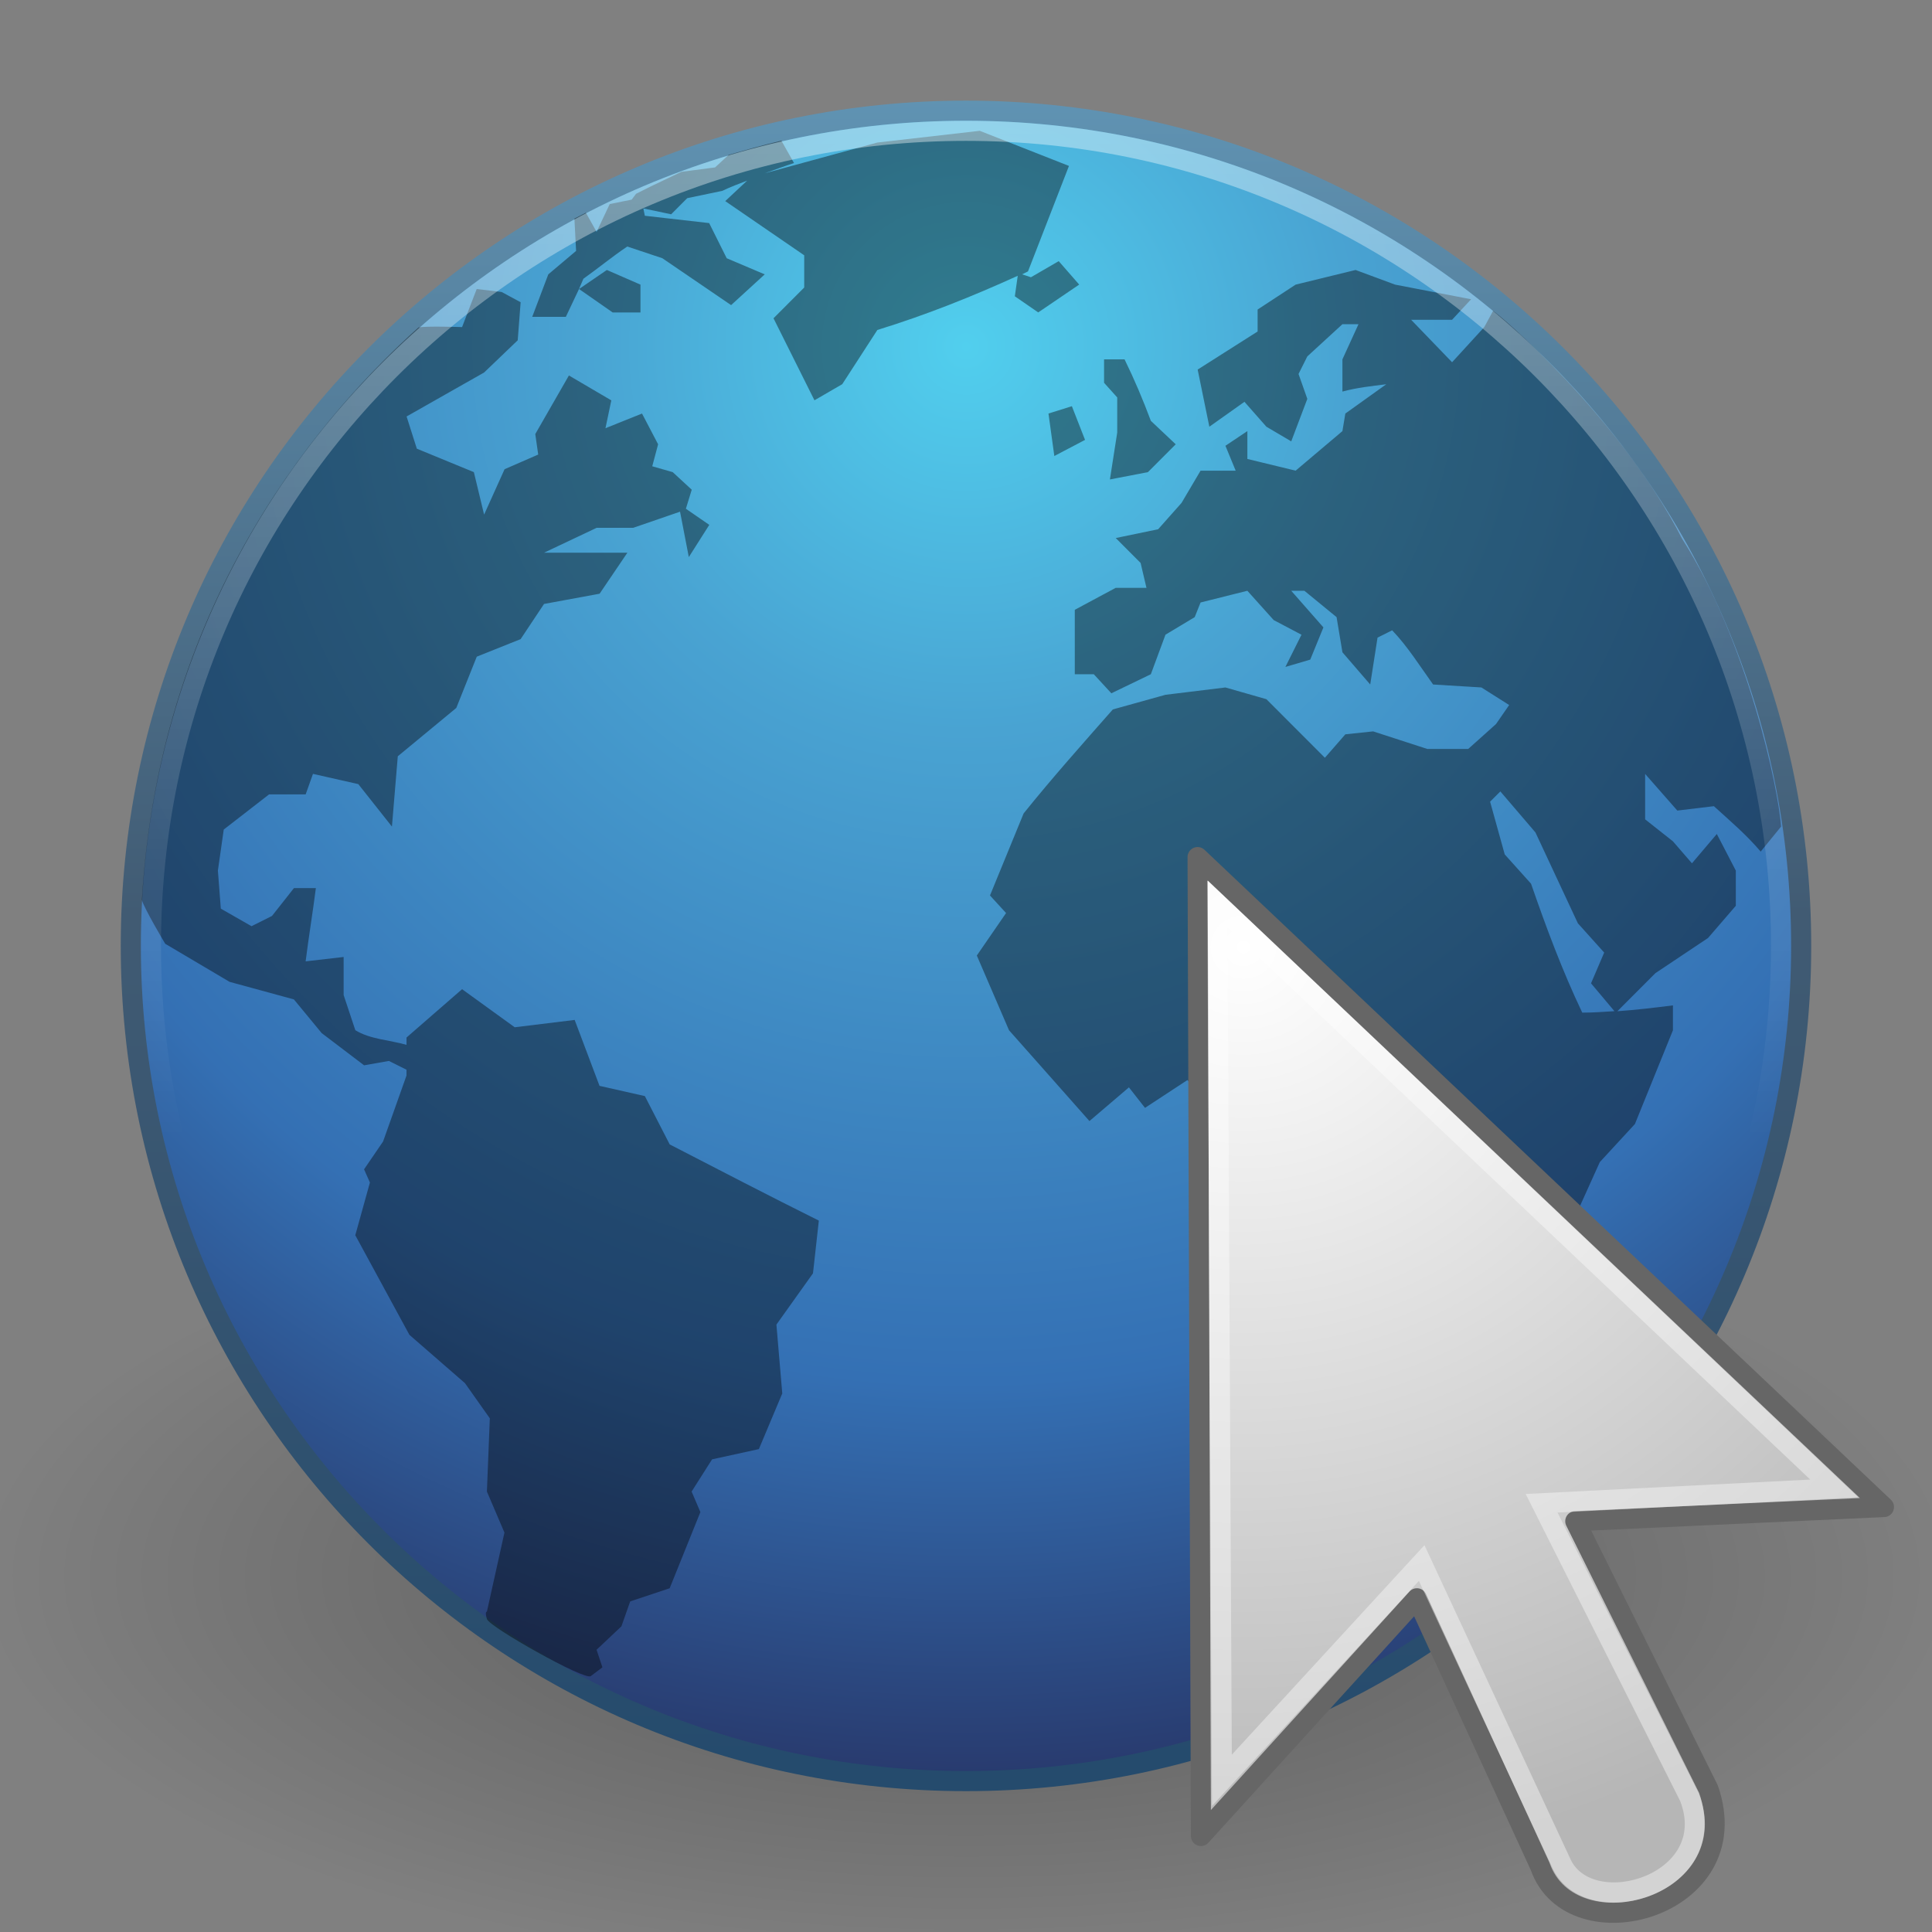 <?xml version="1.0" encoding="UTF-8" standalone="no"?>
<!-- Created with Inkscape (http://www.inkscape.org/) -->

<svg
   xmlns:dc="http://purl.org/dc/elements/1.1/"
   xmlns:cc="http://creativecommons.org/ns#"
   xmlns:rdf="http://www.w3.org/1999/02/22-rdf-syntax-ns#"
   xmlns:svg="http://www.w3.org/2000/svg"
   xmlns="http://www.w3.org/2000/svg"
   xmlns:xlink="http://www.w3.org/1999/xlink"
   xmlns:sodipodi="http://sodipodi.sourceforge.net/DTD/sodipodi-0.dtd"
   xmlns:inkscape="http://www.inkscape.org/namespaces/inkscape"
   version="1.1"
   width="96"
   height="96"
   id="svg2897"
   sodipodi:version="0.32"
   inkscape:version="0.48+devel r"
   sodipodi:docname="web-browser.svg"
   inkscape:output_extension="org.inkscape.output.svg.inkscape">
  <rect width="100%" height="100%" fill="#808080" stroke="none"/>
  <sodipodi:namedview
     inkscape:window-height="876"
     inkscape:window-width="1535"
     inkscape:pageshadow="2"
     inkscape:pageopacity="0.0"
     guidetolerance="10.0"
     gridtolerance="10.0"
     objecttolerance="10.0"
     borderopacity="1.0"
     bordercolor="#666666"
     pagecolor="#ffffff"
     id="base"
     showgrid="true"
     inkscape:zoom="5.1875"
     inkscape:cx="42.036173"
     inkscape:cy="41.493633"
     inkscape:window-x="65"
     inkscape:window-y="24"
     inkscape:current-layer="svg2897"
     inkscape:window-maximized="1"
     inkscape:snap-global="false"
     showguides="false">
    <inkscape:grid
       type="xygrid"
       id="grid4081" />
  </sodipodi:namedview>
  <defs
     id="defs2899">
    <linearGradient
       id="linearGradient4873">
      <stop
         id="stop4875"
         style="stop-color:#ffffff;stop-opacity:1"
         offset="0" />
      <stop
         id="stop4877"
         style="stop-color:#ffffff;stop-opacity:0"
         offset="1" />
    </linearGradient>
    <linearGradient
       id="linearGradient2867-449-88-871-390-598-476-591-434-148">
      <stop
         id="stop4627"
         style="stop-color:#51cfee;stop-opacity:1"
         offset="0" />
      <stop
         id="stop4629"
         style="stop-color:#49a3d2;stop-opacity:1"
         offset="0.262" />
      <stop
         id="stop4631"
         style="stop-color:#3470b4;stop-opacity:1"
         offset="0.705" />
      <stop
         id="stop4633"
         style="stop-color:#273567;stop-opacity:1"
         offset="1" />
    </linearGradient>
    <linearGradient
       id="linearGradient3707-319-631">
      <stop
         id="stop4637"
         style="stop-color:#254b6d;stop-opacity:1"
         offset="0" />
      <stop
         id="stop4639"
         style="stop-color:#415b73;stop-opacity:1"
         offset="0.5" />
      <stop
         id="stop4641"
         style="stop-color:#6195b5;stop-opacity:1"
         offset="1" />
    </linearGradient>
    <linearGradient
       id="linearGradient8838">
      <stop
         id="stop8840"
         style="stop-color:#000000;stop-opacity:1"
         offset="0" />
      <stop
         id="stop8842"
         style="stop-color:#000000;stop-opacity:0"
         offset="1" />
    </linearGradient>
    <linearGradient
       inkscape:collect="always"
       xlink:href="#linearGradient4873"
       id="linearGradient2405"
       gradientUnits="userSpaceOnUse"
       gradientTransform="matrix(4.631,0,0,4.631,-240.047,64.258)"
       x1="62.2"
       y1="-12.489"
       x2="62.2"
       y2="-1.462" />
    <radialGradient
       inkscape:collect="always"
       xlink:href="#linearGradient2867-449-88-871-390-598-476-591-434-148"
       id="radialGradient2409"
       gradientUnits="userSpaceOnUse"
       gradientTransform="matrix(0,7.499,-7.499,0,-17.43,-441.059)"
       cx="61.24"
       cy="-8.726"
       fx="61.24"
       fy="-8.726"
       r="9.755" />
    <linearGradient
       inkscape:collect="always"
       xlink:href="#linearGradient3707-319-631"
       id="linearGradient2411"
       gradientUnits="userSpaceOnUse"
       gradientTransform="matrix(2.086,0,0,2.086,-2.886,-1.225)"
       x1="20"
       y1="43"
       x2="20"
       y2="2.689" />
    <radialGradient
       inkscape:collect="always"
       xlink:href="#linearGradient8838"
       id="radialGradient2414"
       gradientUnits="userSpaceOnUse"
       gradientTransform="matrix(4.607,0,0,1.861,-240.509,70.69)"
       cx="62.625"
       cy="4.625"
       fx="62.625"
       fy="4.625"
       r="10.625" />
    <radialGradient
       cx="17.814"
       cy="24.149"
       r="9.125"
       fx="17.814"
       fy="24.149"
       id="radialGradient2418"
       xlink:href="#linearGradient4845"
       gradientUnits="userSpaceOnUse"
       gradientTransform="matrix(-2.644,0,2.93653e-8,2.534,78.725,-37.986)" />
    <linearGradient
       id="linearGradient4845">
      <stop
         id="stop4847"
         style="stop-color:#ffffff;stop-opacity:1"
         offset="0" />
      <stop
         id="stop4849"
         style="stop-color:#b6b6b6;stop-opacity:1"
         offset="1" />
    </linearGradient>
  </defs>
  <g
     id="g4106"
     transform="translate(0,-1)">
    <path
       inkscape:connector-curvature="0"
       d="M 96.948,79.299 C 96.948,90.222 75.033,99.077 48,99.077 20.966,99.077 -0.949,90.222 -0.949,79.299 c 0,-10.923 21.915,-19.778 48.949,-19.778 27.034,0 48.948,8.855 48.948,19.778 z"
       id="path8836"
       style="opacity:0.3;fill:url(#radialGradient2414);fill-opacity:1;fill-rule:evenodd;stroke:none;stroke-width:1;marker:none;visibility:visible;display:inline;overflow:visible" />
    <path
       inkscape:connector-curvature="0"
       d="m 89.499,47.999 c 0,22.921 -18.581,41.502 -41.499,41.502 -22.92,0 -41.5,-18.581 -41.5,-41.502 C 6.5,25.079 25.08,6.5 48,6.5 c 22.918,0 41.499,18.579 41.499,41.499 l 0,0 z"
       id="path6495"
       style="fill:url(#radialGradient2409);fill-opacity:1;fill-rule:nonzero;stroke:url(#linearGradient2411);stroke-width:1;stroke-miterlimit:4;stroke-dasharray:none" />
    <path
       sodipodi:nodetypes="cccccccccccccccccccccccccccccccccccccccccccccccccccccccccccccccccccccccccccccccccccccccccccccccccccccccccccccccccccccccccccccccccccccccccccccccccccccccccccccccccccccccccccccccccccccccccccccccccccccccccccccccccccccccccccccccccccccccccccccccccccccccccccccccccccccccccccccccccccccccccccccccccccccccccccccccccc"
       inkscape:connector-curvature="0"
       d="m 48.683,7.5 -5.087,0.582 -5.595,1.528 c 0.477,-0.167 0.959,-0.349 1.453,-0.509 l -0.628,-1.112 c -0.977,0.235 -1.799,0.469 -2.616,0.704 l -0.68,0.626 -1.671,0.218 -1.526,0.728 -0.727,0.364 -0.218,0.291 -1.09,0.218 -0.654,1.383 -0.532,-0.953 -0.57,0.294 0.084,1.605 -1.381,1.165 -0.799,2.111 1.671,0 0.654,-1.383 0.218,-0.509 c 0.735,-0.521 1.431,-1.1 2.18,-1.601 l 1.744,0.582 c 1.135,0.773 2.279,1.558 3.415,2.329 l 1.671,-1.528 -1.889,-0.801 -0.872,-1.747 -3.197,-0.364 -0.073,-0.364 1.381,0.291 0.799,-0.801 1.744,-0.364 c 0.413,-0.201 0.819,-0.346 1.235,-0.509 l -1.09,1.019 3.924,2.693 0,1.601 -1.526,1.528 2.035,4.076 1.381,-0.801 1.744,-2.693 c 2.452,-0.759 4.662,-1.643 6.976,-2.693 l -0.145,1.019 1.163,0.801 2.035,-1.383 -1.017,-1.165 -1.381,0.801 -0.436,-0.146 c 0.1,-0.046 0.19,-0.099 0.291,-0.146 l 2.035,-5.24 z m -19.91,7.861 1.671,1.165 1.381,0 0,-1.383 -1.671,-0.728 z m 38.585,-0.946 -2.979,0.728 -1.889,1.237 0,1.092 -2.979,1.892 0.581,2.839 1.744,-1.237 1.09,1.237 1.235,0.728 0.799,-2.111 -0.436,-1.237 0.436,-0.873 1.744,-1.601 0.799,0 -0.799,1.747 0,1.601 c 0.719,-0.196 1.444,-0.272 2.18,-0.364 l -2.035,1.456 -0.145,0.873 -2.325,1.965 -2.398,-0.582 0,-1.383 -1.09,0.728 0.509,1.237 -1.744,0 -0.945,1.601 -1.163,1.31 -2.107,0.437 1.235,1.237 0.291,1.237 -1.526,0 -2.035,1.092 0,3.202 0.945,0 0.872,0.946 1.962,-0.946 0.727,-1.965 1.453,-0.873 0.291,-0.728 2.325,-0.582 1.308,1.456 1.381,0.728 -0.799,1.601 1.235,-0.364 0.654,-1.601 -1.599,-1.82 0.654,0 1.599,1.31 0.291,1.747 1.381,1.601 0.363,-2.329 0.727,-0.364 c 0.773,0.804 1.383,1.788 2.035,2.693 l 2.398,0.146 1.381,0.873 -0.654,0.946 -1.381,1.237 -2.035,0 -2.689,-0.873 -1.381,0.146 -1.017,1.165 -2.907,-2.911 -2.035,-0.582 -2.979,0.364 -2.616,0.728 c -1.492,1.695 -3.02,3.408 -4.433,5.168 l -1.671,4.076 0.799,0.873 -1.453,2.111 1.599,3.712 c 1.33,1.507 2.668,3.004 3.997,4.513 l 1.962,-1.674 0.799,1.019 2.107,-1.383 0.727,0.801 2.107,0 1.235,1.383 -0.727,2.475 1.453,1.674 -0.073,2.911 1.09,2.111 -0.799,1.82 c -0.078,1.305 -0.145,2.552 -0.145,3.858 0.641,1.768 1.284,3.532 1.889,5.313 l 0.436,2.839 0,1.456 1.163,0 1.671,-1.092 2.035,0 3.052,-3.421 -0.363,-1.165 2.035,-1.82 -1.526,-1.674 1.817,-1.456 1.744,-1.092 0.799,-0.873 -0.509,-1.965 0,-4.949 1.381,-3.057 1.744,-1.892 1.889,-4.658 0,-1.237 c -0.94,0.119 -1.841,0.226 -2.761,0.291 l 1.889,-1.892 2.616,-1.747 1.381,-1.601 0,-1.747 c -0.313,-0.592 -0.629,-1.228 -0.945,-1.82 l -1.235,1.456 -0.945,-1.092 -1.381,-1.092 0,-2.256 1.599,1.82 1.817,-0.218 c 0.82,0.745 1.606,1.408 2.325,2.256 L 88.5,42.073 c -0.123,-1.855 -1.663,-9.202 -4.918,-14.305 -3.117,-6.111 -9.289,-11.33 -9.394,-11.316 l -0.436,0.801 -1.599,1.747 -2.035,-2.111 2.035,0 0.945,-1.019 -3.779,-0.728 z m -43.671,0.946 -0.727,1.892 c 0,0 -1.84,-0.061 -2.166,0.02 C 16.437,21.192 7.94,30.441 7.05,45.716 c 0.077,0.364 1.159,2.179 1.159,2.179 l 3.197,1.892 3.197,0.873 1.381,1.674 2.107,1.601 1.235,-0.218 0.872,0.437 0,0.291 -1.163,3.275 -0.945,1.383 0.291,0.655 -0.727,2.62 2.689,4.949 2.761,2.402 1.235,1.747 -0.145,3.639 0.872,2.038 -0.872,3.93 c 0,0 -0.116,-0.032 0,0.364 0.117,0.396 4.857,3.063 5.159,2.839 0.301,-0.229 0.581,-0.437 0.581,-0.437 l -0.291,-0.873 1.235,-1.165 0.436,-1.237 1.962,-0.655 1.526,-3.785 -0.436,-1.019 1.017,-1.601 2.325,-0.509 1.163,-2.766 -0.291,-3.421 1.817,-2.547 0.291,-2.62 C 38.197,60.413 35.752,59.141 33.278,57.866 l -1.235,-2.402 -2.253,-0.509 -1.235,-3.275 -2.979,0.364 -2.616,-1.892 -2.761,2.402 0,0.364 c -0.827,-0.239 -1.807,-0.274 -2.543,-0.728 l -0.581,-1.747 0,-1.892 -1.889,0.218 c 0.152,-1.205 0.356,-2.434 0.509,-3.639 l -1.09,0 -1.09,1.383 -1.017,0.509 -1.526,-0.873 -0.145,-1.892 0.291,-2.038 2.253,-1.747 1.817,0 0.363,-1.019 2.253,0.509 1.671,2.111 0.291,-3.494 2.907,-2.402 1.017,-2.547 2.18,-0.873 1.163,-1.747 2.761,-0.509 1.381,-2.038 -4.142,0 2.616,-1.237 1.817,0 2.325,-0.801 0.436,2.256 1.017,-1.601 -1.163,-0.801 0.291,-0.946 -0.945,-0.873 -1.017,-0.291 0.291,-1.092 -0.799,-1.528 -1.817,0.728 0.291,-1.383 -2.107,-1.237 -1.671,2.911 0.145,1.019 -1.671,0.728 -1.017,2.256 -0.509,-2.111 -2.834,-1.165 -0.509,-1.601 3.851,-2.184 1.671,-1.601 0.145,-1.892 -0.945,-0.509 -1.235,-0.146 -2.5e-5,-3e-6 z m 31.173,3.494 0,1.165 0.654,0.728 0,1.747 -0.363,2.329 1.889,-0.364 1.381,-1.383 -1.235,-1.165 c -0.401,-1.069 -0.807,-2.032 -1.308,-3.057 z m -1.599,2.329 -1.163,0.364 0.291,2.111 1.526,-0.801 z m 21.291,19.142 1.744,2.038 2.107,4.513 1.308,1.456 -0.654,1.528 1.163,1.383 c -0.534,0.035 -1.05,0.073 -1.599,0.073 C 77.624,49.219 76.836,47.104 76.077,44.911 l -1.308,-1.456 -0.727,-2.62 0.509,-0.509 0,-8e-6 z"
       id="path6534"
       style="opacity:0.4;fill:#000000;fill-opacity:1;fill-rule:nonzero;stroke:none" />
    <path
       inkscape:connector-curvature="0"
       d="m 88.5,47.999 c 0,22.368 -18.134,40.501 -40.499,40.501 -22.368,0 -40.501,-18.133 -40.501,-40.501 0,-22.367 18.133,-40.499 40.501,-40.499 22.366,0 40.499,18.131 40.499,40.499 l 0,0 z"
       id="path8655"
       style="opacity:0.4;fill:none;stroke:url(#linearGradient2405);stroke-width:1;stroke-miterlimit:4;stroke-opacity:1;stroke-dasharray:none" />
  </g>
  <g
     id="g2414"
     transform="matrix(1.98,-0.027,0.027,1.985,-1.448,1.853)">
    <path
       inkscape:connector-curvature="0"
       style="fill:url(#radialGradient2418);fill-opacity:1;fill-rule:evenodd;stroke:#666666;stroke-width:0.504;stroke-linecap:butt;stroke-linejoin:round;stroke-miterlimit:4;stroke-opacity:1;stroke-dasharray:none;stroke-dashoffset:0;marker:none;visibility:visible;display:inline;overflow:visible"
       id="path3970"
       d="m 30.5,20.937 17,16.5 -7.75,0.25 c 0,0 3.25,6.75 3.25,6.75 1,3 -3.5,4.125 -4.25,1.875 0,0 -3,-6.75 -3,-6.75 l -5.5,5.875 0.25,-24.5 z" />
    <path
       inkscape:connector-curvature="0"
       style="opacity:0.4;fill:none;stroke:#ffffff;stroke-width:0.504;stroke-linecap:butt;stroke-linejoin:miter;stroke-miterlimit:4;stroke-opacity:1;stroke-dasharray:none;stroke-dashoffset:0;marker:none;visibility:visible;display:inline;overflow:visible"
       id="path4853"
       d="m 30.98,22.119 15.279,14.836 -7.348,0.271 3.609,7.404 c 0.81,2.161 -2.495,3.133 -3.22,1.651 l -3.418,-7.6 -5.087,5.37 z"
       sodipodi:nodetypes="cccccccc" />
  </g>
</svg>
